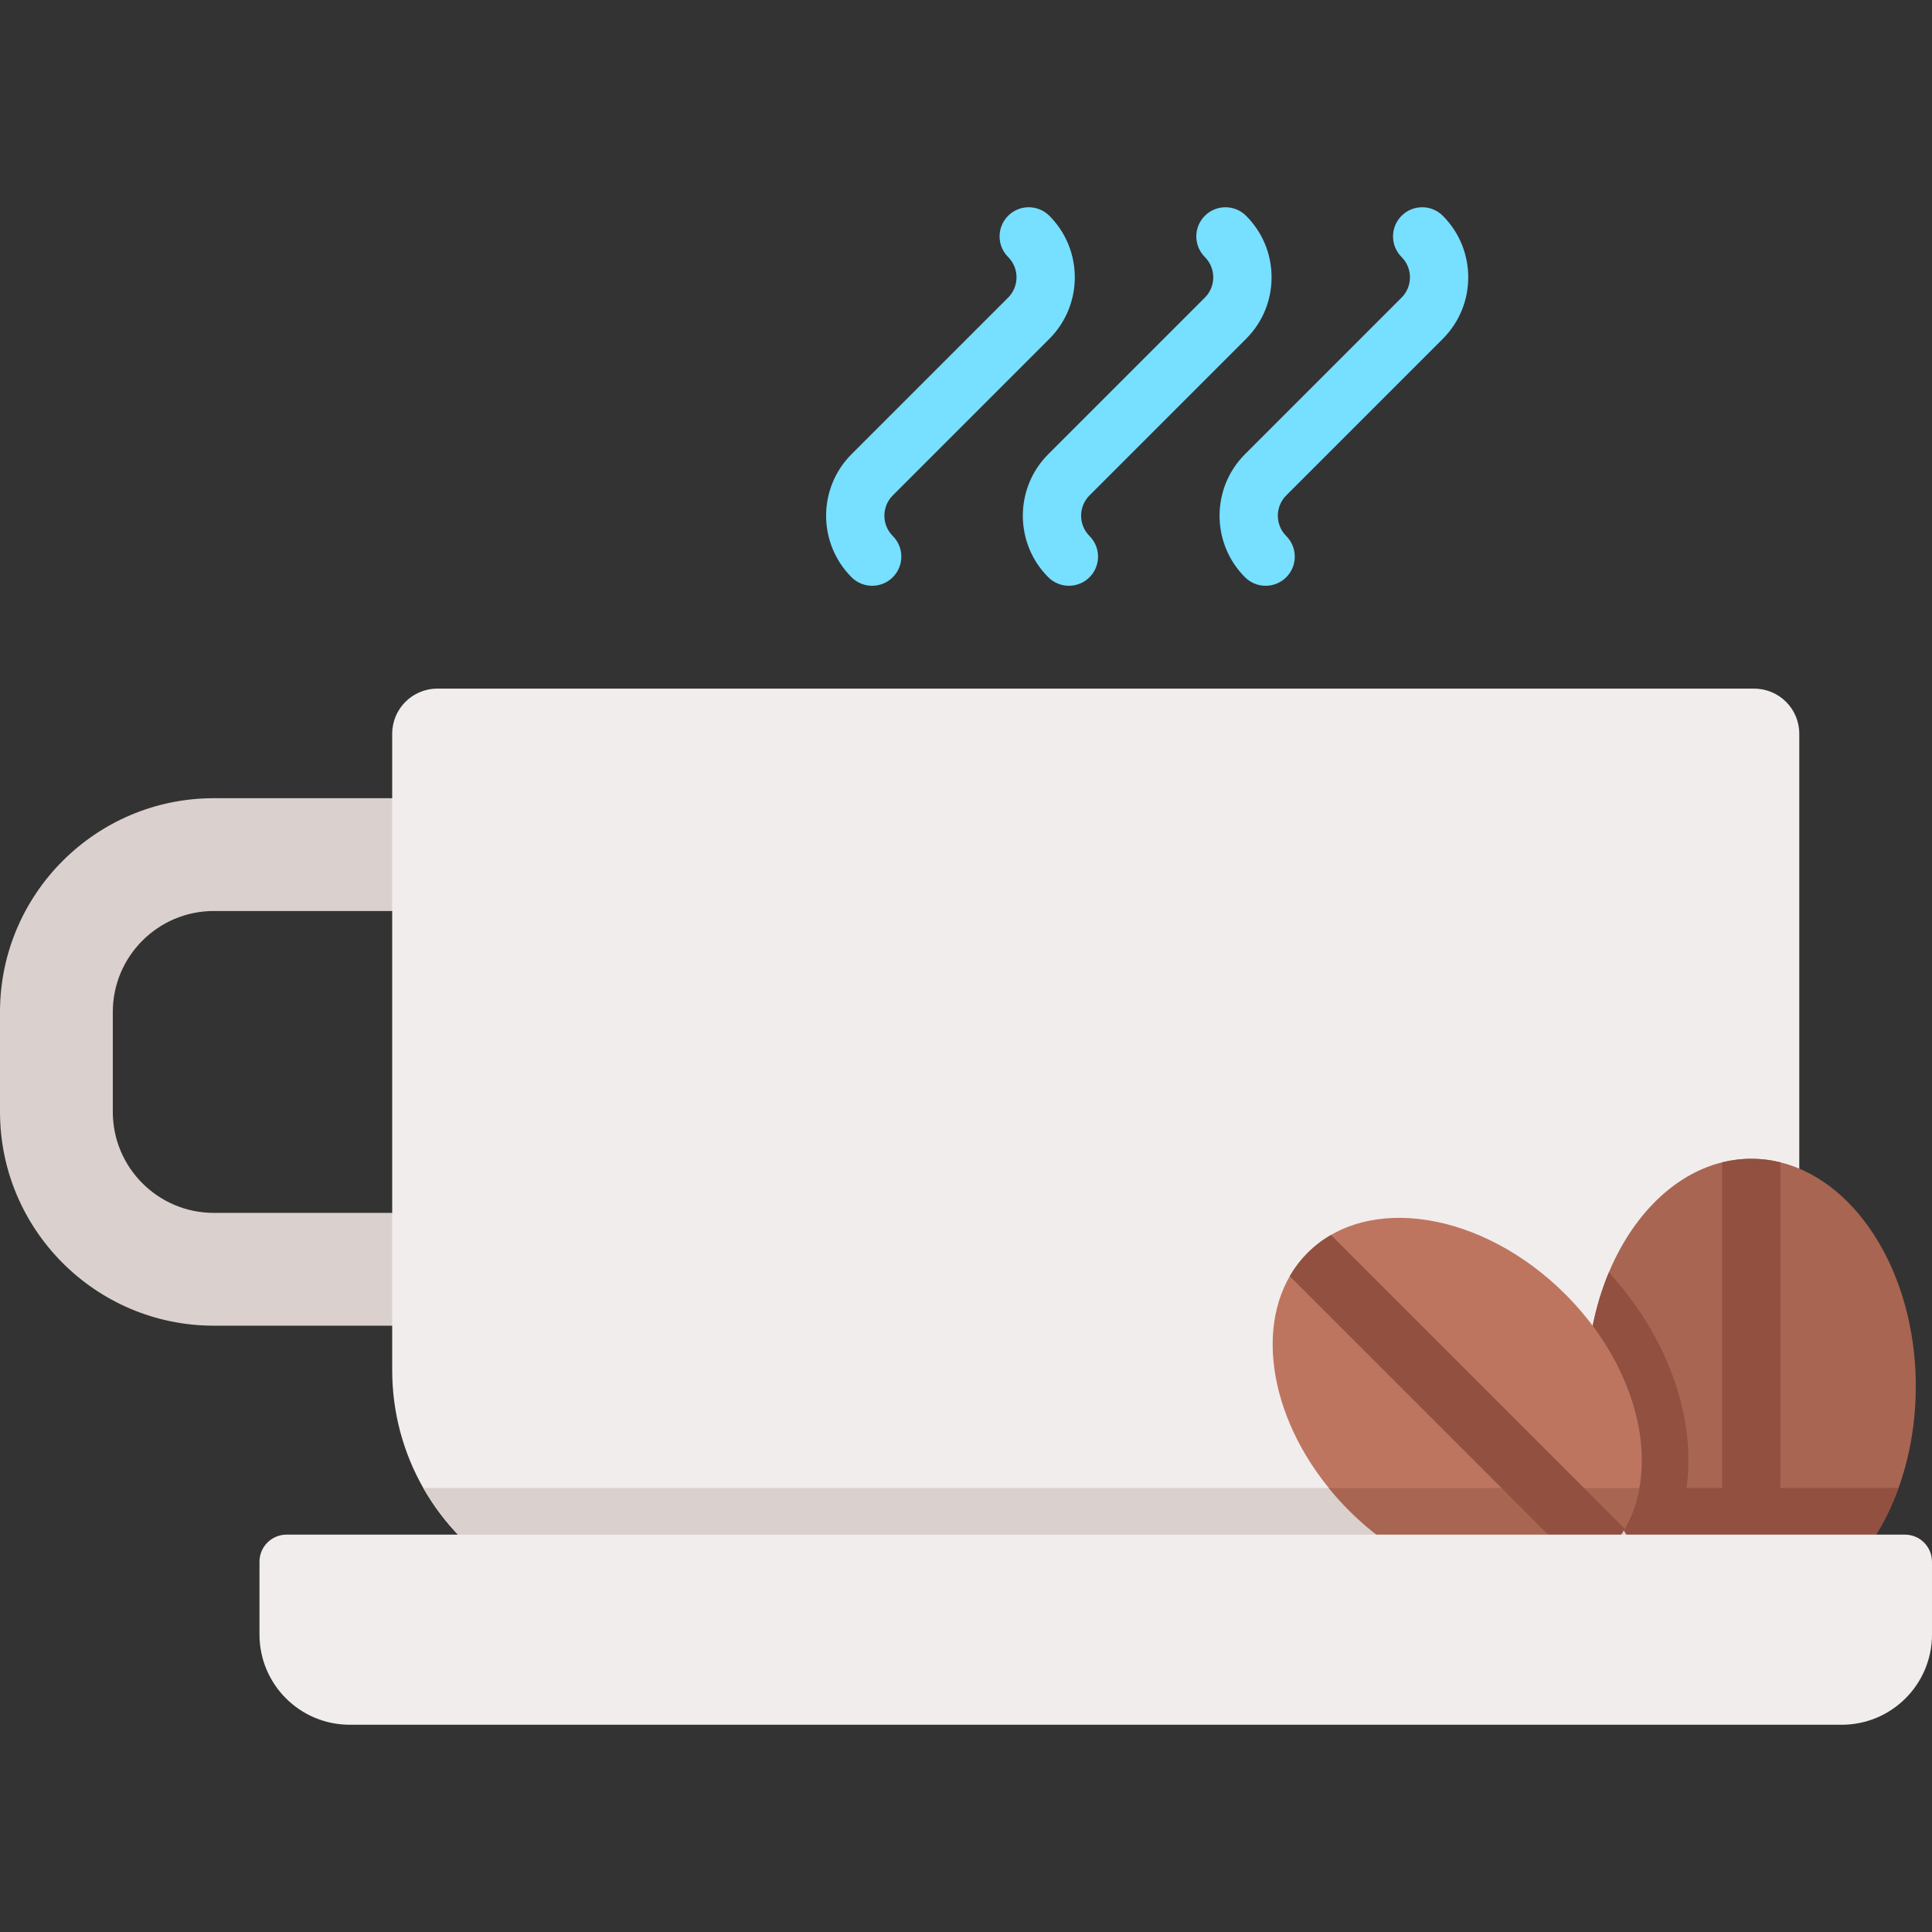 <?xml version="1.0" encoding="iso-8859-1"?>
<!-- Generator: Adobe Illustrator 19.0.0, SVG Export Plug-In . SVG Version: 6.00 Build 0)  -->
<svg xmlns="http://www.w3.org/2000/svg" xmlns:xlink="http://www.w3.org/1999/xlink" version="1.1" id="Layer_1" x="0px" y="0px" viewBox="0 0 512 512" style="enable-background:new 0 0 512 512;" xml:space="preserve" width="512" height="512">
<rect x="0" y="0" width="512" height="512" fill="#333333" stroke="none"/>
<g id="XMLID_537_">
	<g id="XMLID_538_">
		<path id="XMLID_1154_" style="fill:#DAD0CD;" d="M56.654,211.532h48.976v29.895H56.654c-14.755,0-26.759,12.004-26.759,26.759    v26.482c0,14.755,12.004,26.759,26.759,26.759h48.976v29.895H56.654C25.415,351.323,0,325.908,0,294.668l0-26.482    C0,236.947,25.415,211.532,56.654,211.532z"/>
		<path id="XMLID_1153_" style="fill:#F1EDED;" d="M103.935,194.454v168.651c0,11.363,2.998,22.015,8.241,31.225    c10.868,19.12,31.421,32.008,54.981,32.008h246.45c23.56,0,44.112-12.888,54.981-32.008c5.244-9.21,8.241-19.862,8.241-31.225    V194.454c0-6.604-5.357-11.961-11.96-11.961H115.895C109.292,182.493,103.935,187.85,103.935,194.454z"/>
		<path id="XMLID_1152_" style="fill:#DAD0CD;" d="M112.176,394.329c10.868,19.12,31.421,32.008,54.981,32.008h246.45    c23.56,0,44.112-12.888,54.981-32.008H112.176z"/>
		<g id="XMLID_539_">
			<path id="XMLID_540_" style="fill:#A86552;" d="M507.704,367.41c0,9.673-1.648,18.821-4.574,26.919     c-7.149,19.8-21.933,33.399-39.013,33.399c-7.005,0-13.619-2.287-19.481-6.356c-14.309-9.89-24.117-30.329-24.127-53.961     c0.01-11.013,2.143-21.335,5.862-30.225c7.551-17.997,21.624-30.102,37.736-30.102c21.943,0,40.126,22.448,43.154,51.664     C507.55,361.579,507.714,364.474,507.704,367.41z"/>
			<path id="XMLID_541_" style="fill:#915040;" d="M503.13,394.328c-7.149,19.8-21.933,33.399-39.013,33.399     c-7.005,0-13.619-2.287-19.481-6.356c-14.309-9.89-24.117-30.329-24.127-53.961c0.01-11.013,2.143-21.335,5.862-30.225     c15.453,16.905,23.169,38.292,20.583,57.144H503.13z"/>
			<g id="XMLID_542_">
				<path id="XMLID_543_" style="fill:#915040;" d="M471.833,308.034v118.749c-2.503,0.628-5.079,0.948-7.716,0.948      c-2.637,0-5.223-0.319-7.737-0.948V308.045c2.503-0.628,5.089-0.958,7.726-0.958      C466.744,307.086,469.32,307.406,471.833,308.034z"/>
			</g>
		</g>
		<g id="XMLID_544_">
			<path id="XMLID_1146_" style="fill:#BE7560;" d="M352.137,394.329c1.669,2.05,3.461,4.059,5.398,5.985     c21.891,21.891,52.467,26.816,68.291,10.992c4.605-4.605,7.448-10.456,8.623-16.977c2.905-15.906-4.079-35.788-19.604-51.324     c-21.902-21.891-52.477-26.816-68.301-10.992C332.12,346.436,334.922,373.139,352.137,394.329z"/>
			<path id="XMLID_1145_" style="fill:#A86552;" d="M352.137,394.329c1.669,2.05,3.461,4.059,5.398,5.985     c21.891,21.891,52.467,26.816,68.291,10.992c4.605-4.605,7.448-10.456,8.623-16.977H352.137z"/>
			<g id="XMLID_545_">
				<path id="XMLID_546_" style="fill:#915040;" d="M430.564,405.119c-1.288,2.246-2.874,4.327-4.739,6.191      s-3.935,3.441-6.181,4.739l-77.84-77.84c1.288-2.246,2.864-4.316,4.739-6.191s3.946-3.451,6.191-4.739L430.564,405.119z"/>
			</g>
		</g>
		<path id="XMLID_1141_" style="fill:#F1EDED;" d="M92.681,457.075h395.402c13.209,0,23.916-10.708,23.916-23.916v-19.29    c0-3.963-3.212-7.175-7.175-7.175H75.94c-3.963,0-7.175,3.212-7.175,7.175v19.29C68.765,446.368,79.473,457.075,92.681,457.075z"/>
	</g>
	<g id="XMLID_547_">
		<g id="XMLID_548_">
			<path id="XMLID_549_" style="fill:#77DFFF;" d="M231.134,155.238c-1.977,0-3.955-0.755-5.463-2.263     c-8.991-8.991-8.991-23.621,0-32.612l41.492-41.493c2.966-2.966,2.966-7.791,0-10.757c-3.018-3.018-3.018-7.909,0-10.928     c3.017-3.016,7.909-3.016,10.927,0c8.991,8.991,8.991,23.621,0,32.612l-41.492,41.493c-1.437,1.437-2.228,3.346-2.228,5.378     s0.791,3.942,2.228,5.378c3.018,3.018,3.018,7.909,0,10.928C235.089,154.484,233.111,155.238,231.134,155.238z"/>
		</g>
		<g id="XMLID_550_">
			<path id="XMLID_551_" style="fill:#77DFFF;" d="M283.268,155.238c-1.977,0-3.955-0.755-5.463-2.263     c-8.991-8.991-8.991-23.621,0-32.612l41.492-41.493c1.437-1.437,2.228-3.347,2.228-5.378c0-2.031-0.791-3.942-2.228-5.378     c-3.017-3.017-3.018-7.909-0.001-10.927c3.017-3.018,7.909-3.017,10.927-0.001c4.356,4.355,6.755,10.146,6.755,16.306     c0,6.16-2.399,11.951-6.755,16.306l-41.492,41.493c-2.966,2.966-2.966,7.791,0,10.757c3.018,3.018,3.018,7.909,0,10.928     C287.223,154.484,285.245,155.238,283.268,155.238z"/>
		</g>
		<g id="XMLID_552_">
			<path id="XMLID_553_" style="fill:#77DFFF;" d="M335.402,155.238c-1.977,0-3.955-0.755-5.463-2.263     c-8.991-8.991-8.991-23.621,0-32.612l41.492-41.493c2.966-2.966,2.966-7.791,0-10.757c-3.018-3.018-3.018-7.909,0-10.928     c3.017-3.016,7.909-3.016,10.927,0c8.991,8.991,8.991,23.621,0,32.612l-41.492,41.493c-2.966,2.966-2.966,7.791,0,10.757     c3.018,3.018,3.018,7.909,0,10.928C339.357,154.484,337.38,155.238,335.402,155.238z"/>
		</g>
	</g>
</g>















</svg>
